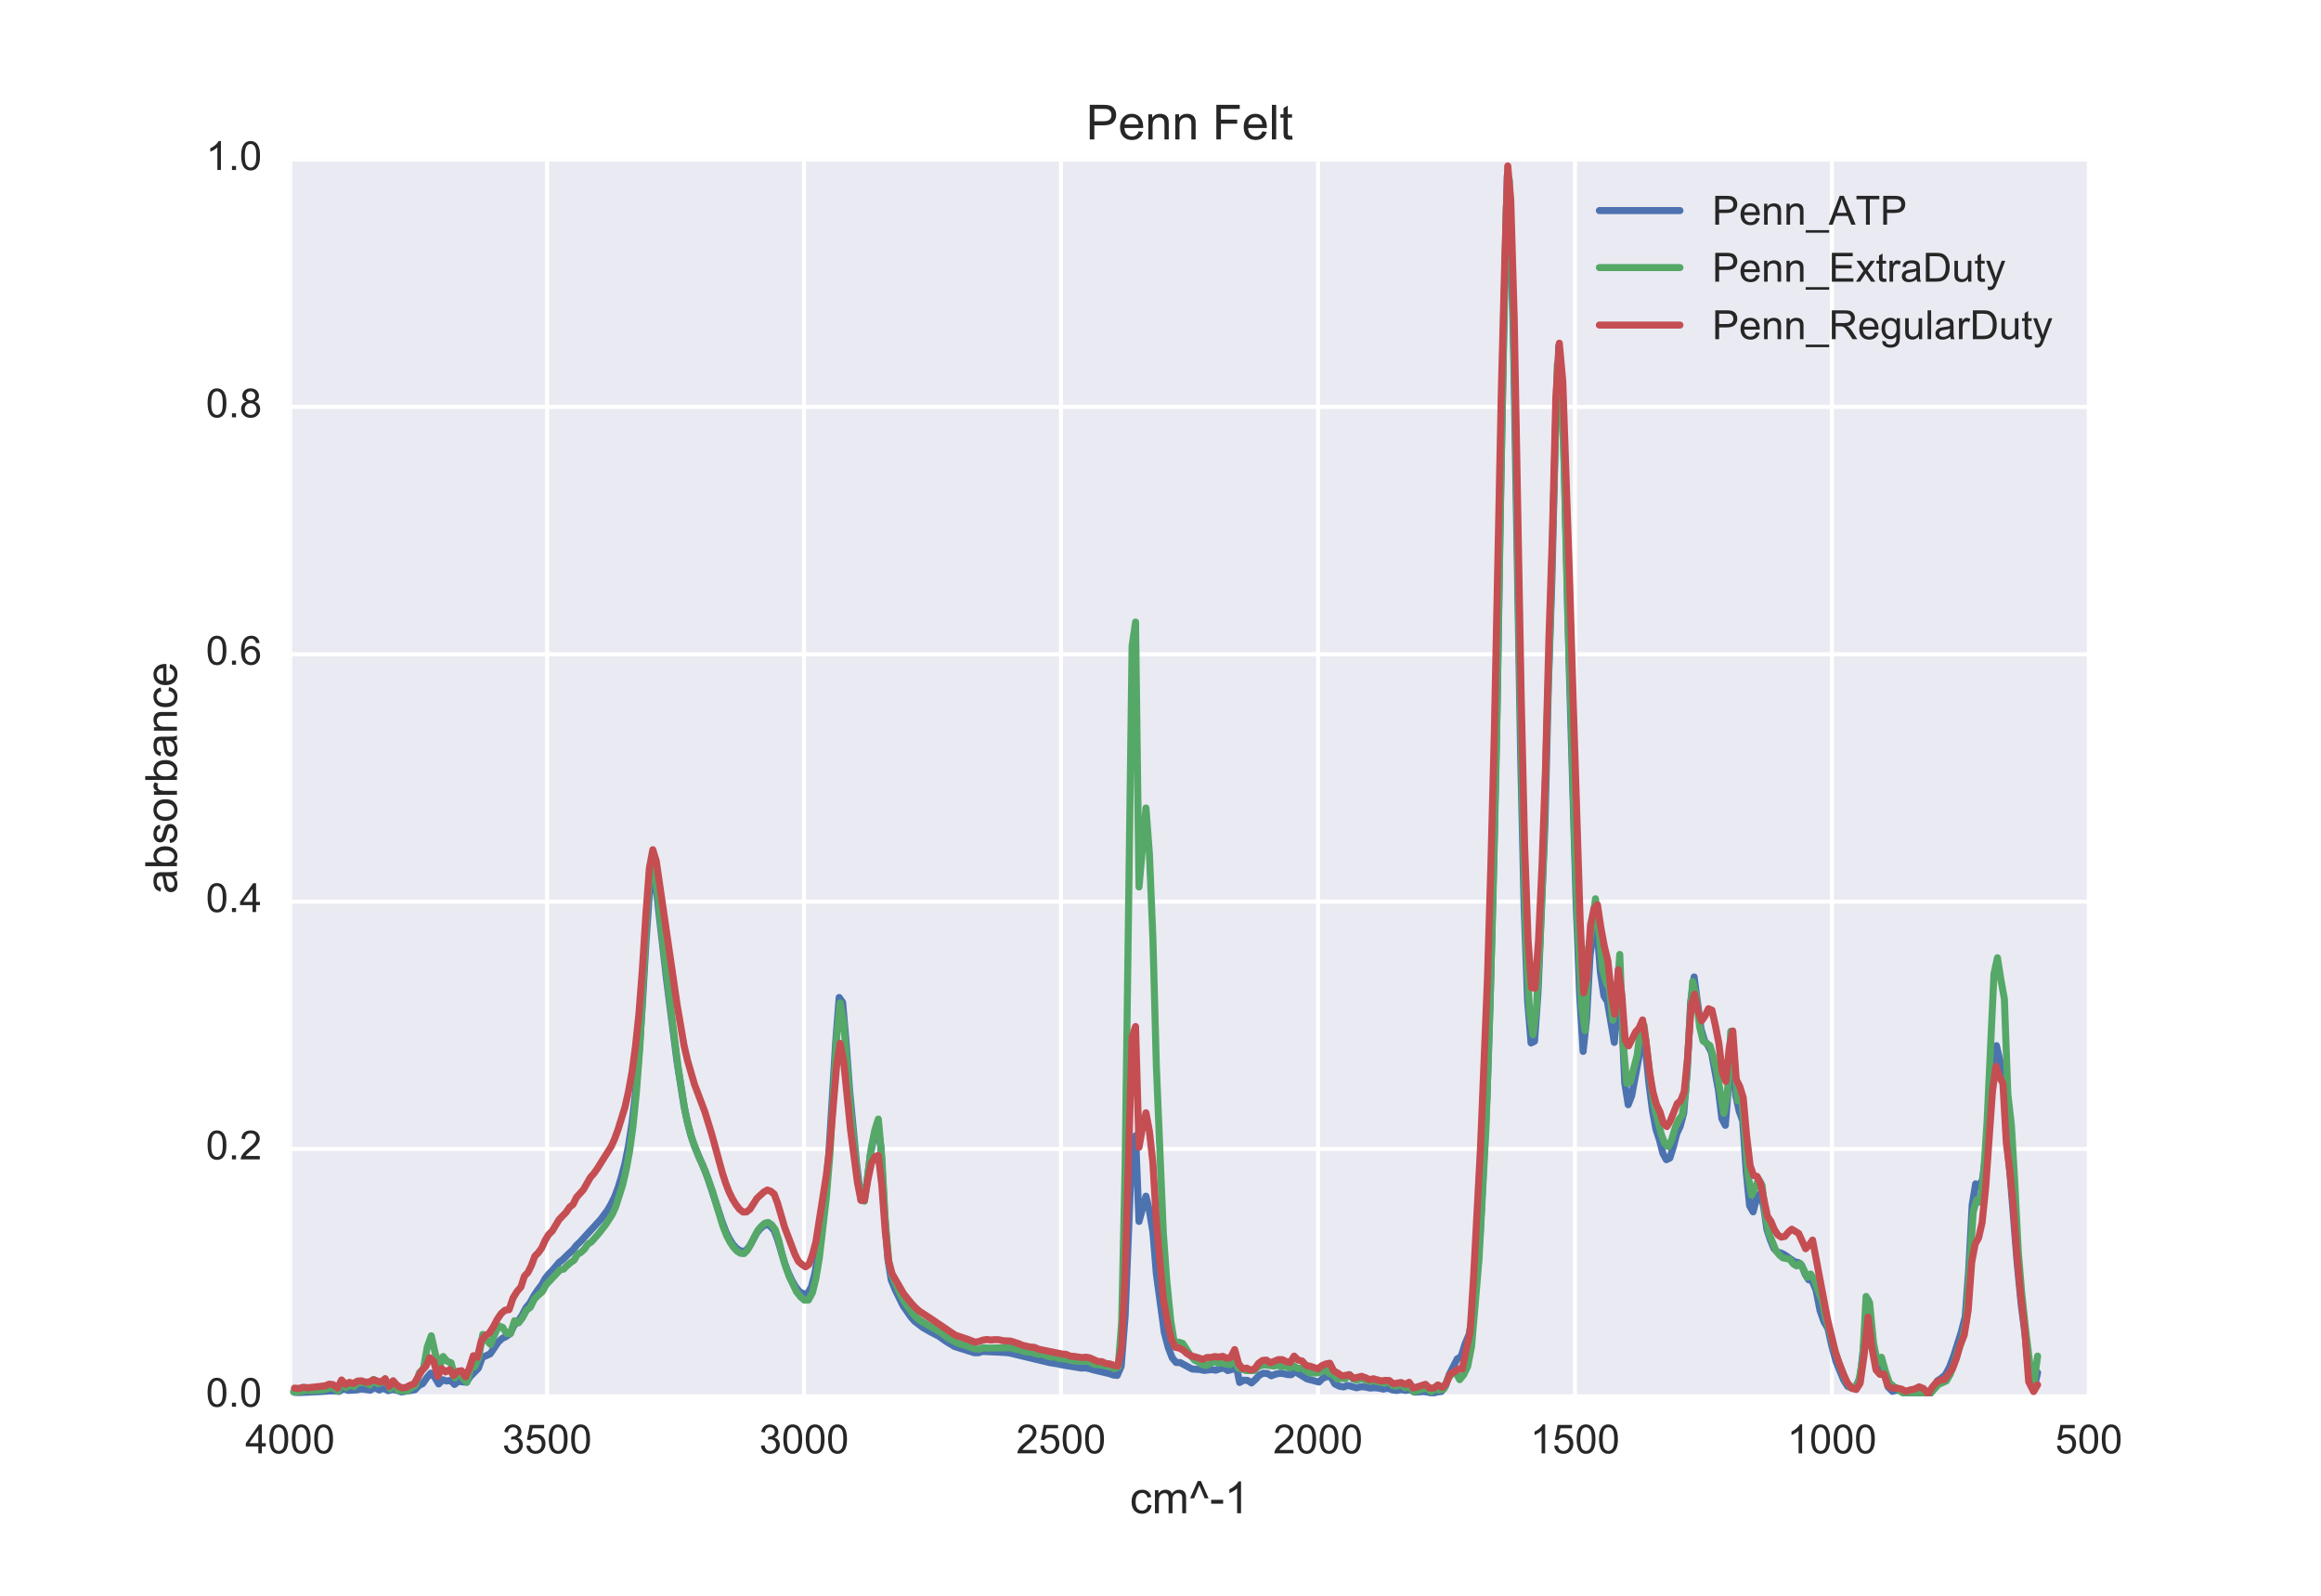 <?xml version="1.0" encoding="utf-8" standalone="no"?>
<!DOCTYPE svg PUBLIC "-//W3C//DTD SVG 1.1//EN"
  "http://www.w3.org/Graphics/SVG/1.1/DTD/svg11.dtd">
<!-- Created with matplotlib (http://matplotlib.org/) -->
<svg height="396pt" version="1.1" viewBox="0 0 576 396" width="576pt" xmlns="http://www.w3.org/2000/svg" xmlns:xlink="http://www.w3.org/1999/xlink">
 <defs>
  <style type="text/css">
*{stroke-linecap:butt;stroke-linejoin:round;stroke-miterlimit:100000;}
  </style>
 </defs>
 <g id="figure_1">
  <g id="patch_1">
   <path d="M 0 396 
L 576 396 
L 576 0 
L 0 0 
z
" style="fill:#ffffff;"/>
  </g>
  <g id="axes_1">
   <g id="patch_2">
    <path d="M 72 346.5 
L 518.4 346.5 
L 518.4 39.6 
L 72 39.6 
z
" style="fill:#eaeaf2;"/>
   </g>
   <g id="matplotlib.axis_1">
    <g id="xtick_1">
     <g id="line2d_1">
      <path clip-path="url(#p9682dc909c)" d="M 518.4 346.5 
L 518.4 39.6 
" style="fill:none;stroke:#ffffff;stroke-linecap:round;"/>
     </g>
     <g id="line2d_2"/>
     <g id="line2d_3"/>
     <g id="text_1">
      <!-- 500 -->
      <defs>
       <path d="M 4.156 35.297 
Q 4.156 48 6.766 55.734 
Q 9.375 63.484 14.516 67.672 
Q 19.672 71.875 27.484 71.875 
Q 33.25 71.875 37.594 69.547 
Q 41.938 67.234 44.766 62.859 
Q 47.609 58.5 49.219 52.219 
Q 50.828 45.953 50.828 35.297 
Q 50.828 22.703 48.234 14.969 
Q 45.656 7.234 40.5 3 
Q 35.359 -1.219 27.484 -1.219 
Q 17.141 -1.219 11.234 6.203 
Q 4.156 15.141 4.156 35.297 
M 13.188 35.297 
Q 13.188 17.672 17.312 11.828 
Q 21.438 6 27.484 6 
Q 33.547 6 37.672 11.859 
Q 41.797 17.719 41.797 35.297 
Q 41.797 52.984 37.672 58.781 
Q 33.547 64.594 27.391 64.594 
Q 21.344 64.594 17.719 59.469 
Q 13.188 52.938 13.188 35.297 
" id="ArialMT-30"/>
       <path d="M 4.156 18.75 
L 13.375 19.531 
Q 14.406 12.797 18.141 9.391 
Q 21.875 6 27.156 6 
Q 33.5 6 37.891 10.781 
Q 42.281 15.578 42.281 23.484 
Q 42.281 31 38.062 35.344 
Q 33.844 39.703 27 39.703 
Q 22.75 39.703 19.328 37.766 
Q 15.922 35.844 13.969 32.766 
L 5.719 33.844 
L 12.641 70.609 
L 48.25 70.609 
L 48.25 62.203 
L 19.672 62.203 
L 15.828 42.969 
Q 22.266 47.469 29.344 47.469 
Q 38.719 47.469 45.156 40.969 
Q 51.609 34.469 51.609 24.266 
Q 51.609 14.547 45.953 7.469 
Q 39.062 -1.219 27.156 -1.219 
Q 17.391 -1.219 11.203 4.25 
Q 5.031 9.719 4.156 18.75 
" id="ArialMT-35"/>
      </defs>
      <g style="fill:#262626;" transform="translate(510.059 360.658)scale(0.1 -0.1)">
       <use xlink:href="#ArialMT-35"/>
       <use x="55.615" xlink:href="#ArialMT-30"/>
       <use x="111.23" xlink:href="#ArialMT-30"/>
      </g>
     </g>
    </g>
    <g id="xtick_2">
     <g id="line2d_4">
      <path clip-path="url(#p9682dc909c)" d="M 454.629 346.5 
L 454.629 39.6 
" style="fill:none;stroke:#ffffff;stroke-linecap:round;"/>
     </g>
     <g id="line2d_5"/>
     <g id="line2d_6"/>
     <g id="text_2">
      <!-- 1000 -->
      <defs>
       <path d="M 37.25 0 
L 28.469 0 
L 28.469 56 
Q 25.297 52.984 20.141 49.953 
Q 14.984 46.922 10.891 45.406 
L 10.891 53.906 
Q 18.266 57.375 23.781 62.297 
Q 29.297 67.234 31.594 71.875 
L 37.25 71.875 
z
" id="ArialMT-31"/>
      </defs>
      <g style="fill:#262626;" transform="translate(443.507 360.658)scale(0.1 -0.1)">
       <use xlink:href="#ArialMT-31"/>
       <use x="55.615" xlink:href="#ArialMT-30"/>
       <use x="111.23" xlink:href="#ArialMT-30"/>
       <use x="166.846" xlink:href="#ArialMT-30"/>
      </g>
     </g>
    </g>
    <g id="xtick_3">
     <g id="line2d_7">
      <path clip-path="url(#p9682dc909c)" d="M 390.857 346.5 
L 390.857 39.6 
" style="fill:none;stroke:#ffffff;stroke-linecap:round;"/>
     </g>
     <g id="line2d_8"/>
     <g id="line2d_9"/>
     <g id="text_3">
      <!-- 1500 -->
      <g style="fill:#262626;" transform="translate(379.735 360.658)scale(0.1 -0.1)">
       <use xlink:href="#ArialMT-31"/>
       <use x="55.615" xlink:href="#ArialMT-35"/>
       <use x="111.23" xlink:href="#ArialMT-30"/>
       <use x="166.846" xlink:href="#ArialMT-30"/>
      </g>
     </g>
    </g>
    <g id="xtick_4">
     <g id="line2d_10">
      <path clip-path="url(#p9682dc909c)" d="M 327.086 346.5 
L 327.086 39.6 
" style="fill:none;stroke:#ffffff;stroke-linecap:round;"/>
     </g>
     <g id="line2d_11"/>
     <g id="line2d_12"/>
     <g id="text_4">
      <!-- 2000 -->
      <defs>
       <path d="M 50.344 8.453 
L 50.344 0 
L 3.031 0 
Q 2.938 3.172 4.047 6.109 
Q 5.859 10.938 9.828 15.625 
Q 13.812 20.312 21.344 26.469 
Q 33.016 36.031 37.109 41.625 
Q 41.219 47.219 41.219 52.203 
Q 41.219 57.422 37.469 61 
Q 33.734 64.594 27.734 64.594 
Q 21.391 64.594 17.578 60.781 
Q 13.766 56.984 13.719 50.25 
L 4.688 51.172 
Q 5.609 61.281 11.656 66.578 
Q 17.719 71.875 27.938 71.875 
Q 38.234 71.875 44.234 66.156 
Q 50.25 60.453 50.25 52 
Q 50.25 47.703 48.484 43.547 
Q 46.734 39.406 42.656 34.812 
Q 38.578 30.219 29.109 22.219 
Q 21.188 15.578 18.938 13.203 
Q 16.703 10.844 15.234 8.453 
z
" id="ArialMT-32"/>
      </defs>
      <g style="fill:#262626;" transform="translate(315.964 360.658)scale(0.1 -0.1)">
       <use xlink:href="#ArialMT-32"/>
       <use x="55.615" xlink:href="#ArialMT-30"/>
       <use x="111.23" xlink:href="#ArialMT-30"/>
       <use x="166.846" xlink:href="#ArialMT-30"/>
      </g>
     </g>
    </g>
    <g id="xtick_5">
     <g id="line2d_13">
      <path clip-path="url(#p9682dc909c)" d="M 263.314 346.5 
L 263.314 39.6 
" style="fill:none;stroke:#ffffff;stroke-linecap:round;"/>
     </g>
     <g id="line2d_14"/>
     <g id="line2d_15"/>
     <g id="text_5">
      <!-- 2500 -->
      <g style="fill:#262626;" transform="translate(252.192 360.658)scale(0.1 -0.1)">
       <use xlink:href="#ArialMT-32"/>
       <use x="55.615" xlink:href="#ArialMT-35"/>
       <use x="111.23" xlink:href="#ArialMT-30"/>
       <use x="166.846" xlink:href="#ArialMT-30"/>
      </g>
     </g>
    </g>
    <g id="xtick_6">
     <g id="line2d_16">
      <path clip-path="url(#p9682dc909c)" d="M 199.543 346.5 
L 199.543 39.6 
" style="fill:none;stroke:#ffffff;stroke-linecap:round;"/>
     </g>
     <g id="line2d_17"/>
     <g id="line2d_18"/>
     <g id="text_6">
      <!-- 3000 -->
      <defs>
       <path d="M 4.203 18.891 
L 12.984 20.062 
Q 14.5 12.594 18.141 9.297 
Q 21.781 6 27 6 
Q 33.203 6 37.469 10.297 
Q 41.75 14.594 41.75 20.953 
Q 41.75 27 37.797 30.922 
Q 33.844 34.859 27.734 34.859 
Q 25.25 34.859 21.531 33.891 
L 22.516 41.609 
Q 23.391 41.5 23.922 41.5 
Q 29.547 41.5 34.031 44.422 
Q 38.531 47.359 38.531 53.469 
Q 38.531 58.297 35.25 61.469 
Q 31.984 64.656 26.812 64.656 
Q 21.688 64.656 18.266 61.422 
Q 14.844 58.203 13.875 51.766 
L 5.078 53.328 
Q 6.688 62.156 12.391 67.016 
Q 18.109 71.875 26.609 71.875 
Q 32.469 71.875 37.391 69.359 
Q 42.328 66.844 44.938 62.5 
Q 47.562 58.156 47.562 53.266 
Q 47.562 48.641 45.062 44.828 
Q 42.578 41.016 37.703 38.766 
Q 44.047 37.312 47.562 32.688 
Q 51.078 28.078 51.078 21.141 
Q 51.078 11.766 44.234 5.25 
Q 37.406 -1.266 26.953 -1.266 
Q 17.531 -1.266 11.297 4.344 
Q 5.078 9.969 4.203 18.891 
" id="ArialMT-33"/>
      </defs>
      <g style="fill:#262626;" transform="translate(188.421 360.658)scale(0.1 -0.1)">
       <use xlink:href="#ArialMT-33"/>
       <use x="55.615" xlink:href="#ArialMT-30"/>
       <use x="111.23" xlink:href="#ArialMT-30"/>
       <use x="166.846" xlink:href="#ArialMT-30"/>
      </g>
     </g>
    </g>
    <g id="xtick_7">
     <g id="line2d_19">
      <path clip-path="url(#p9682dc909c)" d="M 135.771 346.5 
L 135.771 39.6 
" style="fill:none;stroke:#ffffff;stroke-linecap:round;"/>
     </g>
     <g id="line2d_20"/>
     <g id="line2d_21"/>
     <g id="text_7">
      <!-- 3500 -->
      <g style="fill:#262626;" transform="translate(124.65 360.658)scale(0.1 -0.1)">
       <use xlink:href="#ArialMT-33"/>
       <use x="55.615" xlink:href="#ArialMT-35"/>
       <use x="111.23" xlink:href="#ArialMT-30"/>
       <use x="166.846" xlink:href="#ArialMT-30"/>
      </g>
     </g>
    </g>
    <g id="xtick_8">
     <g id="line2d_22">
      <path clip-path="url(#p9682dc909c)" d="M 72 346.5 
L 72 39.6 
" style="fill:none;stroke:#ffffff;stroke-linecap:round;"/>
     </g>
     <g id="line2d_23"/>
     <g id="line2d_24"/>
     <g id="text_8">
      <!-- 4000 -->
      <defs>
       <path d="M 32.328 0 
L 32.328 17.141 
L 1.266 17.141 
L 1.266 25.203 
L 33.938 71.578 
L 41.109 71.578 
L 41.109 25.203 
L 50.781 25.203 
L 50.781 17.141 
L 41.109 17.141 
L 41.109 0 
z
M 32.328 25.203 
L 32.328 57.469 
L 9.906 25.203 
z
" id="ArialMT-34"/>
      </defs>
      <g style="fill:#262626;" transform="translate(60.878 360.658)scale(0.1 -0.1)">
       <use xlink:href="#ArialMT-34"/>
       <use x="55.615" xlink:href="#ArialMT-30"/>
       <use x="111.23" xlink:href="#ArialMT-30"/>
       <use x="166.846" xlink:href="#ArialMT-30"/>
      </g>
     </g>
    </g>
    <g id="text_9">
     <!-- cm^-1 -->
     <defs>
      <path d="M 40.438 19 
L 49.078 17.875 
Q 47.656 8.938 41.812 3.875 
Q 35.984 -1.172 27.484 -1.172 
Q 16.844 -1.172 10.375 5.781 
Q 3.906 12.75 3.906 25.734 
Q 3.906 34.125 6.688 40.422 
Q 9.469 46.734 15.156 49.875 
Q 20.844 53.031 27.547 53.031 
Q 35.984 53.031 41.359 48.75 
Q 46.734 44.484 48.25 36.625 
L 39.703 35.297 
Q 38.484 40.531 35.375 43.156 
Q 32.281 45.797 27.875 45.797 
Q 21.234 45.797 17.078 41.031 
Q 12.938 36.281 12.938 25.984 
Q 12.938 15.531 16.938 10.797 
Q 20.953 6.062 27.391 6.062 
Q 32.562 6.062 36.031 9.234 
Q 39.5 12.406 40.438 19 
" id="ArialMT-63"/>
      <path d="M 11.672 33.688 
L 2.641 33.688 
L 19.875 72.797 
L 26.953 72.797 
L 44.281 33.688 
L 35.453 33.688 
L 23.391 62.844 
z
" id="ArialMT-5e"/>
      <path d="M 3.172 21.484 
L 3.172 30.328 
L 30.172 30.328 
L 30.172 21.484 
z
" id="ArialMT-2d"/>
      <path d="M 6.594 0 
L 6.594 51.859 
L 14.453 51.859 
L 14.453 44.578 
Q 16.891 48.391 20.938 50.703 
Q 25 53.031 30.172 53.031 
Q 35.938 53.031 39.625 50.641 
Q 43.312 48.25 44.828 43.953 
Q 50.984 53.031 60.844 53.031 
Q 68.562 53.031 72.703 48.75 
Q 76.859 44.484 76.859 35.594 
L 76.859 0 
L 68.109 0 
L 68.109 32.672 
Q 68.109 37.938 67.25 40.25 
Q 66.406 42.578 64.156 43.984 
Q 61.922 45.406 58.891 45.406 
Q 53.422 45.406 49.797 41.766 
Q 46.188 38.141 46.188 30.125 
L 46.188 0 
L 37.406 0 
L 37.406 33.688 
Q 37.406 39.547 35.25 42.469 
Q 33.109 45.406 28.219 45.406 
Q 24.516 45.406 21.359 43.453 
Q 18.219 41.5 16.797 37.734 
Q 15.375 33.984 15.375 26.906 
L 15.375 0 
z
" id="ArialMT-6d"/>
     </defs>
     <g style="fill:#262626;" transform="translate(280.398 375.519)scale(0.11 -0.11)">
      <use xlink:href="#ArialMT-63"/>
      <use x="50.0" xlink:href="#ArialMT-6d"/>
      <use x="133.301" xlink:href="#ArialMT-5e"/>
      <use x="180.225" xlink:href="#ArialMT-2d"/>
      <use x="213.525" xlink:href="#ArialMT-31"/>
     </g>
    </g>
   </g>
   <g id="matplotlib.axis_2">
    <g id="ytick_1">
     <g id="line2d_25">
      <path clip-path="url(#p9682dc909c)" d="M 72 346.5 
L 518.4 346.5 
" style="fill:none;stroke:#ffffff;stroke-linecap:round;"/>
     </g>
     <g id="line2d_26"/>
     <g id="line2d_27"/>
     <g id="text_10">
      <!-- 0.0 -->
      <defs>
       <path d="M 9.078 0 
L 9.078 10.016 
L 19.094 10.016 
L 19.094 0 
z
" id="ArialMT-2e"/>
      </defs>
      <g style="fill:#262626;" transform="translate(51.1 349.085)scale(0.1 -0.1)">
       <use xlink:href="#ArialMT-30"/>
       <use x="55.615" xlink:href="#ArialMT-2e"/>
       <use x="83.398" xlink:href="#ArialMT-30"/>
      </g>
     </g>
    </g>
    <g id="ytick_2">
     <g id="line2d_28">
      <path clip-path="url(#p9682dc909c)" d="M 72 285.12 
L 518.4 285.12 
" style="fill:none;stroke:#ffffff;stroke-linecap:round;"/>
     </g>
     <g id="line2d_29"/>
     <g id="line2d_30"/>
     <g id="text_11">
      <!-- 0.2 -->
      <g style="fill:#262626;" transform="translate(51.1 287.705)scale(0.1 -0.1)">
       <use xlink:href="#ArialMT-30"/>
       <use x="55.615" xlink:href="#ArialMT-2e"/>
       <use x="83.398" xlink:href="#ArialMT-32"/>
      </g>
     </g>
    </g>
    <g id="ytick_3">
     <g id="line2d_31">
      <path clip-path="url(#p9682dc909c)" d="M 72 223.74 
L 518.4 223.74 
" style="fill:none;stroke:#ffffff;stroke-linecap:round;"/>
     </g>
     <g id="line2d_32"/>
     <g id="line2d_33"/>
     <g id="text_12">
      <!-- 0.4 -->
      <g style="fill:#262626;" transform="translate(51.1 226.325)scale(0.1 -0.1)">
       <use xlink:href="#ArialMT-30"/>
       <use x="55.615" xlink:href="#ArialMT-2e"/>
       <use x="83.398" xlink:href="#ArialMT-34"/>
      </g>
     </g>
    </g>
    <g id="ytick_4">
     <g id="line2d_34">
      <path clip-path="url(#p9682dc909c)" d="M 72 162.36 
L 518.4 162.36 
" style="fill:none;stroke:#ffffff;stroke-linecap:round;"/>
     </g>
     <g id="line2d_35"/>
     <g id="line2d_36"/>
     <g id="text_13">
      <!-- 0.6 -->
      <defs>
       <path d="M 49.75 54.047 
L 41.016 53.375 
Q 39.844 58.547 37.703 60.891 
Q 34.125 64.656 28.906 64.656 
Q 24.703 64.656 21.531 62.312 
Q 17.391 59.281 14.984 53.469 
Q 12.594 47.656 12.5 36.922 
Q 15.672 41.75 20.266 44.094 
Q 24.859 46.438 29.891 46.438 
Q 38.672 46.438 44.844 39.969 
Q 51.031 33.5 51.031 23.25 
Q 51.031 16.5 48.125 10.719 
Q 45.219 4.938 40.141 1.859 
Q 35.062 -1.219 28.609 -1.219 
Q 17.625 -1.219 10.688 6.859 
Q 3.766 14.938 3.766 33.5 
Q 3.766 54.25 11.422 63.672 
Q 18.109 71.875 29.438 71.875 
Q 37.891 71.875 43.281 67.141 
Q 48.688 62.406 49.75 54.047 
M 13.875 23.188 
Q 13.875 18.656 15.797 14.5 
Q 17.719 10.359 21.188 8.172 
Q 24.656 6 28.469 6 
Q 34.031 6 38.031 10.484 
Q 42.047 14.984 42.047 22.703 
Q 42.047 30.125 38.078 34.391 
Q 34.125 38.672 28.125 38.672 
Q 22.172 38.672 18.016 34.391 
Q 13.875 30.125 13.875 23.188 
" id="ArialMT-36"/>
      </defs>
      <g style="fill:#262626;" transform="translate(51.1 164.945)scale(0.1 -0.1)">
       <use xlink:href="#ArialMT-30"/>
       <use x="55.615" xlink:href="#ArialMT-2e"/>
       <use x="83.398" xlink:href="#ArialMT-36"/>
      </g>
     </g>
    </g>
    <g id="ytick_5">
     <g id="line2d_37">
      <path clip-path="url(#p9682dc909c)" d="M 72 100.98 
L 518.4 100.98 
" style="fill:none;stroke:#ffffff;stroke-linecap:round;"/>
     </g>
     <g id="line2d_38"/>
     <g id="line2d_39"/>
     <g id="text_14">
      <!-- 0.8 -->
      <defs>
       <path d="M 17.672 38.812 
Q 12.203 40.828 9.562 44.531 
Q 6.938 48.25 6.938 53.422 
Q 6.938 61.234 12.547 66.547 
Q 18.172 71.875 27.484 71.875 
Q 36.859 71.875 42.578 66.422 
Q 48.297 60.984 48.297 53.172 
Q 48.297 48.188 45.672 44.5 
Q 43.062 40.828 37.75 38.812 
Q 44.344 36.672 47.781 31.875 
Q 51.219 27.094 51.219 20.453 
Q 51.219 11.281 44.719 5.031 
Q 38.234 -1.219 27.641 -1.219 
Q 17.047 -1.219 10.547 5.047 
Q 4.047 11.328 4.047 20.703 
Q 4.047 27.688 7.594 32.391 
Q 11.141 37.109 17.672 38.812 
M 15.922 53.719 
Q 15.922 48.641 19.188 45.406 
Q 22.469 42.188 27.688 42.188 
Q 32.766 42.188 36.016 45.375 
Q 39.266 48.578 39.266 53.219 
Q 39.266 58.062 35.906 61.359 
Q 32.562 64.656 27.594 64.656 
Q 22.562 64.656 19.234 61.422 
Q 15.922 58.203 15.922 53.719 
M 13.094 20.656 
Q 13.094 16.891 14.875 13.375 
Q 16.656 9.859 20.172 7.922 
Q 23.688 6 27.734 6 
Q 34.031 6 38.125 10.047 
Q 42.234 14.109 42.234 20.359 
Q 42.234 26.703 38.016 30.859 
Q 33.797 35.016 27.438 35.016 
Q 21.234 35.016 17.156 30.906 
Q 13.094 26.812 13.094 20.656 
" id="ArialMT-38"/>
      </defs>
      <g style="fill:#262626;" transform="translate(51.1 103.565)scale(0.1 -0.1)">
       <use xlink:href="#ArialMT-30"/>
       <use x="55.615" xlink:href="#ArialMT-2e"/>
       <use x="83.398" xlink:href="#ArialMT-38"/>
      </g>
     </g>
    </g>
    <g id="ytick_6">
     <g id="line2d_40">
      <path clip-path="url(#p9682dc909c)" d="M 72 39.6 
L 518.4 39.6 
" style="fill:none;stroke:#ffffff;stroke-linecap:round;"/>
     </g>
     <g id="line2d_41"/>
     <g id="line2d_42"/>
     <g id="text_15">
      <!-- 1.0 -->
      <g style="fill:#262626;" transform="translate(51.1 42.185)scale(0.1 -0.1)">
       <use xlink:href="#ArialMT-31"/>
       <use x="55.615" xlink:href="#ArialMT-2e"/>
       <use x="83.398" xlink:href="#ArialMT-30"/>
      </g>
     </g>
    </g>
    <g id="text_16">
     <!-- absorbance -->
     <defs>
      <path d="M 14.703 0 
L 6.547 0 
L 6.547 71.578 
L 15.328 71.578 
L 15.328 46.047 
Q 20.906 53.031 29.547 53.031 
Q 34.328 53.031 38.594 51.094 
Q 42.875 49.172 45.625 45.672 
Q 48.391 42.188 49.953 37.25 
Q 51.516 32.328 51.516 26.703 
Q 51.516 13.375 44.922 6.094 
Q 38.328 -1.172 29.109 -1.172 
Q 19.922 -1.172 14.703 6.5 
z
M 14.594 26.312 
Q 14.594 17 17.141 12.844 
Q 21.297 6.062 28.375 6.062 
Q 34.125 6.062 38.328 11.062 
Q 42.531 16.062 42.531 25.984 
Q 42.531 36.141 38.5 40.969 
Q 34.469 45.797 28.766 45.797 
Q 23 45.797 18.797 40.797 
Q 14.594 35.797 14.594 26.312 
" id="ArialMT-62"/>
      <path d="M 40.438 6.391 
Q 35.547 2.25 31.031 0.531 
Q 26.516 -1.172 21.344 -1.172 
Q 12.797 -1.172 8.203 3 
Q 3.609 7.172 3.609 13.672 
Q 3.609 17.484 5.344 20.625 
Q 7.078 23.781 9.891 25.688 
Q 12.703 27.594 16.219 28.562 
Q 18.797 29.25 24.031 29.891 
Q 34.672 31.156 39.703 32.906 
Q 39.75 34.719 39.75 35.203 
Q 39.75 40.578 37.25 42.781 
Q 33.891 45.75 27.25 45.75 
Q 21.047 45.75 18.094 43.578 
Q 15.141 41.406 13.719 35.891 
L 5.125 37.062 
Q 6.297 42.578 8.984 45.969 
Q 11.672 49.359 16.75 51.188 
Q 21.828 53.031 28.516 53.031 
Q 35.156 53.031 39.297 51.469 
Q 43.453 49.906 45.406 47.531 
Q 47.359 45.172 48.141 41.547 
Q 48.578 39.312 48.578 33.453 
L 48.578 21.734 
Q 48.578 9.469 49.141 6.219 
Q 49.703 2.984 51.375 0 
L 42.188 0 
Q 40.828 2.734 40.438 6.391 
M 39.703 26.031 
Q 34.906 24.078 25.344 22.703 
Q 19.922 21.922 17.672 20.938 
Q 15.438 19.969 14.203 18.094 
Q 12.984 16.219 12.984 13.922 
Q 12.984 10.406 15.641 8.062 
Q 18.312 5.719 23.438 5.719 
Q 28.516 5.719 32.469 7.938 
Q 36.422 10.156 38.281 14.016 
Q 39.703 17 39.703 22.797 
z
" id="ArialMT-61"/>
      <path d="M 42.094 16.703 
L 51.172 15.578 
Q 49.031 7.625 43.219 3.219 
Q 37.406 -1.172 28.375 -1.172 
Q 17 -1.172 10.328 5.828 
Q 3.656 12.844 3.656 25.484 
Q 3.656 38.578 10.391 45.797 
Q 17.141 53.031 27.875 53.031 
Q 38.281 53.031 44.875 45.953 
Q 51.469 38.875 51.469 26.031 
Q 51.469 25.25 51.422 23.688 
L 12.75 23.688 
Q 13.234 15.141 17.578 10.594 
Q 21.922 6.062 28.422 6.062 
Q 33.25 6.062 36.672 8.594 
Q 40.094 11.141 42.094 16.703 
M 13.234 30.906 
L 42.188 30.906 
Q 41.609 37.453 38.875 40.719 
Q 34.672 45.797 27.984 45.797 
Q 21.922 45.797 17.797 41.75 
Q 13.672 37.703 13.234 30.906 
" id="ArialMT-65"/>
      <path d="M 6.5 0 
L 6.5 51.859 
L 14.406 51.859 
L 14.406 44 
Q 17.438 49.516 20 51.266 
Q 22.562 53.031 25.641 53.031 
Q 30.078 53.031 34.672 50.203 
L 31.641 42.047 
Q 28.422 43.953 25.203 43.953 
Q 22.312 43.953 20.016 42.219 
Q 17.719 40.484 16.75 37.406 
Q 15.281 32.719 15.281 27.156 
L 15.281 0 
z
" id="ArialMT-72"/>
      <path d="M 3.078 15.484 
L 11.766 16.844 
Q 12.5 11.625 15.844 8.844 
Q 19.188 6.062 25.203 6.062 
Q 31.25 6.062 34.172 8.516 
Q 37.109 10.984 37.109 14.312 
Q 37.109 17.281 34.516 19 
Q 32.719 20.172 25.531 21.969 
Q 15.875 24.422 12.141 26.203 
Q 8.406 27.984 6.469 31.125 
Q 4.547 34.281 4.547 38.094 
Q 4.547 41.547 6.125 44.5 
Q 7.719 47.469 10.453 49.422 
Q 12.5 50.922 16.031 51.969 
Q 19.578 53.031 23.641 53.031 
Q 29.734 53.031 34.344 51.266 
Q 38.969 49.516 41.156 46.5 
Q 43.359 43.5 44.188 38.484 
L 35.594 37.312 
Q 35.016 41.312 32.203 43.547 
Q 29.391 45.797 24.266 45.797 
Q 18.219 45.797 15.625 43.797 
Q 13.031 41.797 13.031 39.109 
Q 13.031 37.406 14.109 36.031 
Q 15.188 34.625 17.484 33.688 
Q 18.797 33.203 25.25 31.453 
Q 34.578 28.953 38.25 27.359 
Q 41.938 25.781 44.031 22.75 
Q 46.141 19.734 46.141 15.234 
Q 46.141 10.844 43.578 6.953 
Q 41.016 3.078 36.172 0.953 
Q 31.344 -1.172 25.25 -1.172 
Q 15.141 -1.172 9.844 3.031 
Q 4.547 7.234 3.078 15.484 
" id="ArialMT-73"/>
      <path d="M 3.328 25.922 
Q 3.328 40.328 11.328 47.266 
Q 18.016 53.031 27.641 53.031 
Q 38.328 53.031 45.109 46.016 
Q 51.906 39.016 51.906 26.656 
Q 51.906 16.656 48.906 10.906 
Q 45.906 5.172 40.156 2 
Q 34.422 -1.172 27.641 -1.172 
Q 16.75 -1.172 10.031 5.812 
Q 3.328 12.797 3.328 25.922 
M 12.359 25.922 
Q 12.359 15.969 16.703 11.016 
Q 21.047 6.062 27.641 6.062 
Q 34.188 6.062 38.531 11.031 
Q 42.875 16.016 42.875 26.219 
Q 42.875 35.844 38.5 40.797 
Q 34.125 45.75 27.641 45.75 
Q 21.047 45.75 16.703 40.812 
Q 12.359 35.891 12.359 25.922 
" id="ArialMT-6f"/>
      <path d="M 6.594 0 
L 6.594 51.859 
L 14.5 51.859 
L 14.5 44.484 
Q 20.219 53.031 31 53.031 
Q 35.688 53.031 39.625 51.344 
Q 43.562 49.656 45.516 46.922 
Q 47.469 44.188 48.25 40.438 
Q 48.734 37.984 48.734 31.891 
L 48.734 0 
L 39.938 0 
L 39.938 31.547 
Q 39.938 36.922 38.906 39.578 
Q 37.891 42.234 35.281 43.812 
Q 32.672 45.406 29.156 45.406 
Q 23.531 45.406 19.453 41.844 
Q 15.375 38.281 15.375 28.328 
L 15.375 0 
z
" id="ArialMT-6e"/>
     </defs>
     <g style="fill:#262626;" transform="translate(43.914 221.791)rotate(-90.0)scale(0.11 -0.11)">
      <use xlink:href="#ArialMT-61"/>
      <use x="55.615" xlink:href="#ArialMT-62"/>
      <use x="111.23" xlink:href="#ArialMT-73"/>
      <use x="161.23" xlink:href="#ArialMT-6f"/>
      <use x="216.846" xlink:href="#ArialMT-72"/>
      <use x="250.146" xlink:href="#ArialMT-62"/>
      <use x="305.762" xlink:href="#ArialMT-61"/>
      <use x="361.377" xlink:href="#ArialMT-6e"/>
      <use x="416.992" xlink:href="#ArialMT-63"/>
      <use x="466.992" xlink:href="#ArialMT-65"/>
     </g>
    </g>
   </g>
   <g id="line2d_43">
    <path clip-path="url(#p9682dc909c)" d="M 505.666 340.611 
L 504.681 345.008 
L 503.574 341.693 
L 502.591 331.51 
L 501.606 323.75 
L 500.623 313.694 
L 498.901 292.222 
L 498.04 283.052 
L 497.179 267.86 
L 496.319 263.261 
L 495.458 259.489 
L 494.597 263.568 
L 492.874 285.626 
L 492.013 292.669 
L 491.152 294.488 
L 490.291 293.775 
L 489.43 298.998 
L 488.569 315.182 
L 487.708 326.729 
L 486.725 330.566 
L 484.757 336.75 
L 483.772 339.355 
L 482.789 341.134 
L 481.804 341.998 
L 480.821 342.638 
L 479.836 344.655 
L 478.729 346.151 
L 477.5 346.241 
L 476.269 345.631 
L 475.162 345.568 
L 472.949 345.932 
L 471.842 345.241 
L 470.735 344.967 
L 469.628 345.268 
L 468.521 344.129 
L 467.536 339.775 
L 466.553 339.599 
L 465.568 338.761 
L 464.585 332.147 
L 463.6 322.585 
L 462.617 332.973 
L 461.632 341.772 
L 460.649 343.942 
L 459.664 344.496 
L 458.557 344.053 
L 457.574 342.521 
L 455.606 337.763 
L 454.621 334.086 
L 453.638 329.663 
L 452.653 328.009 
L 451.67 325.175 
L 450.685 320.168 
L 449.702 317.795 
L 448.841 317.587 
L 447.98 316.211 
L 447.119 313.998 
L 446.258 313.285 
L 445.397 313.15 
L 442.813 311.338 
L 441.952 310.92 
L 441.091 310.719 
L 440.23 309.827 
L 439.369 307.746 
L 438.508 305.176 
L 437.648 299.232 
L 436.787 296.253 
L 435.926 297.314 
L 435.065 300.723 
L 434.204 299.222 
L 433.343 290.649 
L 432.482 278.144 
L 431.621 275.773 
L 430.759 271.853 
L 429.898 257.985 
L 428.176 279.259 
L 427.315 277.602 
L 426.454 270.49 
L 424.733 261.194 
L 423.872 259.437 
L 423.011 258.25 
L 422.15 255.358 
L 420.428 242.434 
L 419.567 248.571 
L 418.706 265.969 
L 417.845 276.243 
L 416.983 279.468 
L 416.122 281.324 
L 415.261 284.633 
L 414.4 287.377 
L 413.539 287.791 
L 412.678 286.213 
L 411.818 282.859 
L 410.957 280.249 
L 410.096 275.633 
L 409.235 269.004 
L 408.374 260.579 
L 407.513 256.665 
L 406.652 262.755 
L 404.93 271.927 
L 404.069 274.144 
L 403.207 268.727 
L 402.346 249.567 
L 401.485 246.348 
L 400.624 258.68 
L 398.903 248.518 
L 398.042 247.148 
L 397.181 241.324 
L 396.32 230.362 
L 395.459 231.154 
L 394.598 237.13 
L 393.737 252.906 
L 392.876 260.913 
L 392.015 246.882 
L 391.154 224.17 
L 389.431 165.339 
L 387.709 95.32 
L 386.848 85.788 
L 385.988 108.363 
L 385.127 143.877 
L 384.266 169.722 
L 383.405 204.774 
L 381.683 246.334 
L 380.822 258.392 
L 379.961 258.817 
L 379.1 248.282 
L 378.239 224.87 
L 377.378 187.53 
L 375.655 87.596 
L 374.794 53.083 
L 374.057 43.69 
L 373.319 75.716 
L 372.458 120.108 
L 371.597 172.077 
L 370.736 212.244 
L 369.875 245.411 
L 369.014 272.471 
L 367.292 306.8 
L 365.57 325.586 
L 364.586 331.165 
L 363.603 333.442 
L 362.618 336.597 
L 361.635 337.223 
L 359.667 341.067 
L 358.682 344.082 
L 357.699 345.308 
L 356.591 345.434 
L 355.484 345.761 
L 354.377 345.458 
L 353.27 345.321 
L 351.056 345.458 
L 349.949 344.856 
L 348.842 345.039 
L 347.735 344.843 
L 346.628 345.052 
L 345.521 344.911 
L 344.414 344.476 
L 343.307 344.705 
L 342.201 344.474 
L 341.094 344.364 
L 339.987 344.454 
L 338.88 344.199 
L 337.773 344.117 
L 336.665 344.387 
L 334.451 343.786 
L 333.467 344.175 
L 332.361 343.984 
L 331.254 343.417 
L 330.269 341.66 
L 329.286 341.628 
L 328.301 342.003 
L 327.318 342.957 
L 324.365 342.184 
L 322.397 340.985 
L 321.414 340.374 
L 320.429 341.154 
L 319.446 341.1 
L 318.461 340.851 
L 317.478 340.798 
L 316.493 341.021 
L 315.51 341.412 
L 314.525 340.829 
L 313.542 340.772 
L 312.557 341.224 
L 311.574 342.297 
L 310.589 343.187 
L 309.606 342.552 
L 308.621 342.503 
L 307.638 343.07 
L 306.653 338.338 
L 305.67 339.858 
L 304.685 340.117 
L 303.702 339.467 
L 302.717 339.673 
L 301.734 340.021 
L 300.749 339.873 
L 298.781 340.079 
L 297.798 339.857 
L 295.83 339.726 
L 292.877 338.132 
L 291.894 338.118 
L 290.909 336.957 
L 289.926 334.407 
L 288.941 330.64 
L 286.973 316.155 
L 286.113 305.7 
L 285.252 300.519 
L 284.391 296.839 
L 282.669 303.106 
L 281.808 281.843 
L 280.947 283.863 
L 279.225 326.554 
L 278.241 339.069 
L 277.257 341.319 
L 276.273 341.209 
L 275.289 340.868 
L 271.353 339.944 
L 270.369 339.633 
L 269.385 339.449 
L 268.401 339.487 
L 263.481 338.69 
L 262.497 338.453 
L 260.529 338.139 
L 256.593 337.204 
L 250.689 335.777 
L 249.705 335.657 
L 247.737 335.539 
L 243.802 335.37 
L 242.817 335.696 
L 241.834 335.699 
L 236.913 334.15 
L 234.945 332.973 
L 232.977 331.591 
L 231.009 330.563 
L 229.041 329.437 
L 227.073 327.948 
L 226.09 326.851 
L 224.122 324.035 
L 222.154 320.018 
L 221.169 317.601 
L 220.308 312.217 
L 219.447 299.909 
L 218.586 284.535 
L 217.725 278.874 
L 216.864 282.124 
L 216.004 286.473 
L 215.143 293.52 
L 214.282 297.903 
L 213.42 295.644 
L 212.559 288.623 
L 210.837 270.5 
L 209.976 258.639 
L 209.115 248.756 
L 208.254 247.533 
L 207.393 258.595 
L 205.671 286.699 
L 204.81 296.397 
L 203.089 311.035 
L 202.228 316.021 
L 201.367 319.351 
L 200.382 321.057 
L 199.399 321.057 
L 198.414 320.551 
L 197.431 319.299 
L 196.446 317.59 
L 195.585 315.717 
L 194.724 313.458 
L 193.002 307.683 
L 192.142 305.376 
L 191.281 304.404 
L 190.42 303.854 
L 189.559 304.156 
L 188.698 304.902 
L 187.836 305.9 
L 186.114 309.111 
L 185.253 310.2 
L 184.392 310.556 
L 183.531 310.303 
L 182.67 309.688 
L 181.809 308.686 
L 180.948 307.275 
L 180.087 305.534 
L 179.227 303.206 
L 175.783 292.734 
L 174.922 290.439 
L 172.338 284.413 
L 171.477 281.8 
L 170.616 278.595 
L 169.755 274.482 
L 168.033 263.574 
L 165.451 243.351 
L 162.868 220.797 
L 162.007 217.406 
L 161.146 221.827 
L 160.284 234.237 
L 159.423 249.104 
L 158.562 261.879 
L 157.701 271.382 
L 156.84 278.71 
L 155.979 284.264 
L 155.118 288.622 
L 154.257 291.916 
L 153.397 294.706 
L 152.536 296.985 
L 151.675 298.767 
L 150.814 300.262 
L 149.092 302.583 
L 143.925 308.228 
L 143.064 309.025 
L 142.203 310.139 
L 140.482 311.756 
L 139.621 312.61 
L 138.76 313.264 
L 137.038 315.323 
L 136.177 316.162 
L 135.316 317.246 
L 134.455 318.825 
L 133.471 320.098 
L 132.487 321.577 
L 131.503 323.374 
L 130.519 324.56 
L 129.535 326.441 
L 128.551 327.882 
L 127.567 328.944 
L 126.583 330.928 
L 125.599 331.68 
L 124.615 332.139 
L 123.631 333.051 
L 121.663 335.958 
L 119.695 336.854 
L 118.711 339.541 
L 116.743 341.536 
L 115.759 342.985 
L 114.775 342.926 
L 113.791 342.752 
L 112.807 343.556 
L 111.823 342.546 
L 110.839 342.708 
L 109.855 342.378 
L 108.871 343.435 
L 107.887 341.765 
L 106.903 340.76 
L 105.919 341.877 
L 104.935 343.327 
L 103.951 343.832 
L 102.967 344.88 
L 99.646 345.417 
L 98.539 345.043 
L 97.432 344.809 
L 96.325 345.106 
L 95.218 344.488 
L 94.111 344.938 
L 93.004 344.322 
L 91.897 344.983 
L 89.683 344.669 
L 88.575 344.908 
L 86.363 345.023 
L 85.256 344.639 
L 84.148 345.292 
L 83.041 345.169 
L 81.934 345.168 
L 79.72 345.324 
L 74.185 345.58 
L 73.078 345.515 
L 73.078 345.515 
" style="fill:none;stroke:#4c72b0;stroke-linecap:round;stroke-width:1.75;"/>
   </g>
   <g id="line2d_44">
    <path clip-path="url(#p9682dc909c)" d="M 505.666 336.518 
L 504.681 343.79 
L 503.698 338.169 
L 502.714 330.163 
L 501.73 320.95 
L 500.869 310.561 
L 500.008 293.532 
L 499.147 279.029 
L 498.286 271.55 
L 497.426 247.885 
L 496.565 243.154 
L 495.702 237.67 
L 494.842 241.672 
L 493.12 278.528 
L 492.259 291.652 
L 491.398 298.341 
L 490.537 297.73 
L 489.676 300.837 
L 487.954 327.921 
L 486.97 332.387 
L 485.986 335.113 
L 485.002 338.375 
L 484.018 340.976 
L 483.034 342.682 
L 481.066 343.556 
L 478.975 345.889 
L 477.868 346.323 
L 476.639 345.787 
L 475.532 345.513 
L 474.424 345.66 
L 473.317 345.985 
L 472.21 345.658 
L 471.103 344.764 
L 469.996 344.078 
L 468.889 343.183 
L 467.906 340.321 
L 466.921 336.814 
L 465.938 338.225 
L 464.953 333.288 
L 463.97 323.243 
L 463.109 321.715 
L 462.247 337.35 
L 461.263 342.963 
L 460.279 344.298 
L 459.173 344.235 
L 458.066 342.595 
L 456.098 337.429 
L 455.113 334.396 
L 454.13 330.396 
L 453.145 327.317 
L 452.162 322.604 
L 451.177 320.203 
L 450.194 317.423 
L 449.333 316.145 
L 448.471 316.95 
L 447.61 315.021 
L 446.749 313.543 
L 445.888 314.154 
L 445.027 313.619 
L 444.166 312.484 
L 442.444 312.14 
L 441.583 311.417 
L 440.723 310.324 
L 439.001 306.07 
L 438.14 301.662 
L 437.279 294.113 
L 436.418 292.602 
L 435.557 294.855 
L 434.695 296.59 
L 433.834 291.794 
L 432.973 280.739 
L 432.112 271.23 
L 431.251 273.122 
L 430.39 263.789 
L 429.529 255.913 
L 428.668 271.672 
L 427.808 276.285 
L 426.086 265.926 
L 425.225 262.32 
L 424.364 259.47 
L 422.642 258.331 
L 421.781 254.74 
L 420.919 247.163 
L 420.058 243.568 
L 419.197 256.105 
L 418.336 270.824 
L 417.475 276.718 
L 416.614 277.846 
L 415.754 279.771 
L 414.893 282.716 
L 414.032 284.553 
L 413.171 283.821 
L 412.31 281.564 
L 410.588 274.706 
L 409.727 269.006 
L 408.005 254.469 
L 407.143 255.185 
L 406.282 261.907 
L 404.56 268.537 
L 403.699 268.854 
L 402.839 259.02 
L 401.978 236.848 
L 401.117 248.957 
L 400.256 253.187 
L 399.395 245.378 
L 398.534 243.566 
L 397.673 240.414 
L 396.812 230.859 
L 395.951 223.031 
L 395.09 229.723 
L 394.229 235.353 
L 393.367 255.753 
L 392.506 249.766 
L 391.645 231.854 
L 390.784 209.577 
L 389.924 177.725 
L 389.063 152.341 
L 388.202 116.443 
L 387.341 90.673 
L 386.48 90.356 
L 384.758 153.374 
L 383.897 179.752 
L 383.036 212.248 
L 382.175 233.882 
L 381.314 249.868 
L 380.453 256.791 
L 379.591 251.054 
L 378.73 233.766 
L 377.869 202.099 
L 377.009 160.659 
L 376.148 108.68 
L 375.287 67.695 
L 374.55 44.598 
L 373.811 51.163 
L 373.073 86.645 
L 372.212 133.453 
L 371.351 186.62 
L 370.49 223.513 
L 369.629 254.395 
L 368.768 279.987 
L 367.046 312.463 
L 365.201 334.138 
L 364.217 339.119 
L 363.233 341.152 
L 362.249 342.373 
L 361.265 340.491 
L 360.281 340.958 
L 359.297 342.131 
L 358.313 344.689 
L 357.206 344.98 
L 356.222 344.595 
L 355.238 345.417 
L 354.131 344.509 
L 353.024 344.675 
L 350.81 345.379 
L 349.703 343.93 
L 348.72 344.417 
L 347.612 343.429 
L 346.628 343.983 
L 345.644 343.894 
L 344.66 342.715 
L 343.676 343.262 
L 341.709 342.86 
L 340.724 342.651 
L 339.741 342.763 
L 337.773 342.12 
L 336.788 342.469 
L 335.805 342.232 
L 334.82 341.101 
L 333.837 342.128 
L 332.852 342.031 
L 331.869 342.225 
L 330.884 341.166 
L 329.901 340.836 
L 328.916 339.827 
L 327.933 340.411 
L 326.948 340.72 
L 324.98 340.702 
L 323.012 339.476 
L 322.029 339.601 
L 321.044 338.907 
L 320.061 339.51 
L 319.076 339 
L 318.093 339.146 
L 317.108 338.82 
L 316.125 339.001 
L 314.157 338.736 
L 313.172 338.781 
L 312.189 339.211 
L 311.204 340.118 
L 309.236 340.118 
L 307.268 339.5 
L 306.285 337.133 
L 305.3 338.65 
L 304.317 338.537 
L 303.332 338.149 
L 302.349 338.326 
L 301.364 337.828 
L 299.396 338.868 
L 298.413 338.658 
L 297.428 337.997 
L 296.445 337.533 
L 295.46 336.394 
L 293.492 333.371 
L 292.509 333.054 
L 291.524 333.765 
L 290.541 327.786 
L 289.556 317.788 
L 288.695 305.839 
L 286.973 264.592 
L 286.113 232.854 
L 285.252 211.893 
L 284.391 200.499 
L 282.669 220.108 
L 281.808 154.362 
L 280.947 160.352 
L 279.225 289.219 
L 278.363 328.053 
L 277.502 339.296 
L 276.519 339.66 
L 275.534 339.19 
L 273.566 338.757 
L 271.598 338.588 
L 270.615 338.039 
L 269.63 337.754 
L 268.647 337.85 
L 266.679 337.712 
L 265.694 337.569 
L 264.711 337.299 
L 262.743 337.057 
L 261.758 336.745 
L 260.775 336.758 
L 259.79 336.515 
L 258.807 336.037 
L 257.822 336.114 
L 256.839 335.885 
L 255.854 335.498 
L 254.871 335.512 
L 253.886 335.303 
L 252.903 334.881 
L 251.918 334.781 
L 250.935 334.457 
L 245.031 334.52 
L 244.046 334.442 
L 243.063 334.791 
L 242.078 334.73 
L 240.11 334.088 
L 239.127 333.707 
L 238.142 333.494 
L 237.159 333.073 
L 235.191 331.964 
L 233.223 330.509 
L 230.27 328.822 
L 228.302 327.653 
L 227.319 326.831 
L 226.335 325.733 
L 224.367 322.917 
L 223.383 321.118 
L 221.415 316.67 
L 220.554 312.861 
L 219.693 302.855 
L 218.832 287.123 
L 217.972 277.713 
L 217.111 280.423 
L 216.25 284.7 
L 214.527 298.082 
L 213.666 297.794 
L 212.805 291.839 
L 211.083 275.288 
L 209.361 253.516 
L 208.5 248.882 
L 207.639 257.352 
L 205.917 286.966 
L 205.057 297.351 
L 203.335 312.157 
L 202.474 317.315 
L 201.612 320.807 
L 200.628 322.606 
L 199.644 322.645 
L 198.66 321.807 
L 197.676 320.554 
L 195.831 316.722 
L 194.97 314.292 
L 194.11 311.317 
L 193.249 307.781 
L 192.388 305.131 
L 191.527 303.963 
L 190.666 303.362 
L 189.804 303.556 
L 188.943 304.315 
L 188.082 305.301 
L 186.36 308.662 
L 185.499 310.241 
L 184.638 311.086 
L 183.777 311.006 
L 182.916 310.475 
L 182.055 309.564 
L 181.195 308.27 
L 180.334 306.622 
L 179.473 304.477 
L 177.751 298.832 
L 176.89 295.828 
L 175.167 291.087 
L 174.306 288.924 
L 173.445 287.174 
L 171.723 282.551 
L 170.862 279.465 
L 170.001 275.676 
L 168.28 264.823 
L 165.697 243.994 
L 164.836 236.821 
L 162.252 213.355 
L 161.391 214.734 
L 160.53 226.511 
L 158.808 259.447 
L 157.947 270.897 
L 157.086 279.506 
L 156.225 285.785 
L 155.365 290.453 
L 154.504 294.119 
L 152.782 299.484 
L 151.921 301.409 
L 150.199 304.059 
L 148.476 306.235 
L 146.754 308.193 
L 145.893 308.726 
L 145.032 309.983 
L 144.171 310.781 
L 143.31 311.272 
L 142.45 312.737 
L 141.589 313.321 
L 140.728 314.06 
L 139.867 314.951 
L 139.006 315.114 
L 135.562 318.777 
L 134.578 320.553 
L 133.594 321.386 
L 132.61 322.384 
L 131.626 324.385 
L 130.642 325.169 
L 129.658 327.024 
L 128.674 328.289 
L 127.69 327.745 
L 126.706 330.94 
L 125.722 330.928 
L 124.738 329.386 
L 123.754 329.019 
L 122.77 331.1 
L 121.786 333.668 
L 120.802 332.647 
L 119.818 331.139 
L 118.834 336.699 
L 117.85 339.107 
L 116.866 339.41 
L 115.882 343.027 
L 114.898 342.11 
L 113.914 340.267 
L 112.93 341.928 
L 111.946 338.175 
L 110.962 337.805 
L 109.978 336.626 
L 108.994 339.33 
L 108.01 335.808 
L 107.026 331.491 
L 106.042 334.246 
L 105.058 339.703 
L 104.074 340.665 
L 103.09 343.849 
L 102.106 344.361 
L 100.999 345.166 
L 99.892 345.15 
L 98.785 345.021 
L 97.801 343.174 
L 96.817 344.657 
L 95.71 342.519 
L 94.726 343.119 
L 93.742 343.412 
L 92.758 342.319 
L 91.774 343.703 
L 90.79 343.177 
L 89.806 343.086 
L 88.822 343.166 
L 87.838 344.103 
L 86.854 343.601 
L 85.87 344.355 
L 84.886 342.86 
L 83.902 345.195 
L 82.795 344.444 
L 81.688 344.417 
L 80.581 344.833 
L 78.367 345.025 
L 77.26 345.13 
L 76.153 344.992 
L 73.939 345.441 
L 72.832 345.381 
L 72.832 345.381 
" style="fill:none;stroke:#55a868;stroke-linecap:round;stroke-width:1.75;"/>
   </g>
   <g id="line2d_45">
    <path clip-path="url(#p9682dc909c)" d="M 505.666 343.648 
L 504.681 345.321 
L 503.452 342.86 
L 502.469 329.871 
L 501.484 321.525 
L 500.501 310.973 
L 499.638 299.402 
L 498.778 290.537 
L 497.917 283.654 
L 497.056 268.818 
L 496.195 267.233 
L 495.334 264.618 
L 494.473 270.778 
L 492.751 295.034 
L 491.89 303.421 
L 491.029 307.171 
L 490.168 308.743 
L 489.307 313.288 
L 488.447 325.071 
L 487.462 331.286 
L 486.479 333.747 
L 485.494 337.176 
L 484.511 339.674 
L 482.543 342.324 
L 481.558 342.447 
L 480.575 343.018 
L 479.59 344.163 
L 478.483 345.864 
L 477.376 344.594 
L 476.269 344.147 
L 475.162 344.694 
L 474.055 344.919 
L 472.949 345.258 
L 471.842 344.699 
L 470.735 344.477 
L 469.628 344.529 
L 468.521 343.85 
L 467.536 340.981 
L 466.553 341.075 
L 465.568 339.943 
L 464.585 334.658 
L 463.6 326.856 
L 462.617 336.225 
L 461.632 343.256 
L 460.649 344.812 
L 459.542 344.516 
L 458.434 343.098 
L 457.45 340.922 
L 456.466 338.4 
L 455.482 335.532 
L 453.514 327.286 
L 449.824 307.727 
L 448.963 308.978 
L 448.102 309.876 
L 446.38 306.083 
L 444.659 305.034 
L 443.798 305.789 
L 442.937 306.809 
L 442.076 307.002 
L 441.215 306.463 
L 440.354 305.13 
L 439.493 303.097 
L 438.631 301.834 
L 436.909 293.678 
L 436.048 291.92 
L 435.187 291.717 
L 434.326 289.208 
L 433.465 281.954 
L 432.604 272.327 
L 431.744 269.576 
L 430.883 267.861 
L 430.022 255.832 
L 429.161 259.824 
L 428.3 268.364 
L 427.439 266.263 
L 426.578 258.99 
L 425.717 254.548 
L 424.855 250.694 
L 423.994 250.319 
L 423.133 252.136 
L 422.272 253.351 
L 421.411 250.996 
L 420.55 246.723 
L 419.689 249.576 
L 418.829 262.265 
L 417.968 270.833 
L 417.107 273.135 
L 416.246 273.85 
L 414.524 278.148 
L 413.663 279.561 
L 412.802 278.757 
L 411.941 275.87 
L 411.079 274.139 
L 410.218 270.98 
L 409.357 265.99 
L 408.496 258.58 
L 407.635 253.102 
L 406.774 255.085 
L 405.914 256.075 
L 404.192 259.541 
L 403.331 258.211 
L 402.47 246.712 
L 401.609 240.621 
L 400.748 251.672 
L 399.887 246.788 
L 399.026 238.474 
L 398.165 234.938 
L 397.303 230.295 
L 396.442 224.542 
L 395.581 225.46 
L 394.72 229.52 
L 393.86 242.341 
L 392.999 246.374 
L 392.138 228.339 
L 390.416 173.888 
L 389.555 144.808 
L 387.833 94.612 
L 386.972 85.167 
L 386.111 98.672 
L 385.25 132.894 
L 384.389 158.743 
L 383.527 191.39 
L 382.666 215.191 
L 381.805 233.512 
L 380.945 245.22 
L 380.084 245.11 
L 379.223 233.319 
L 378.362 209.785 
L 377.501 172.577 
L 375.779 78.945 
L 374.918 49.561 
L 374.18 41.179 
L 373.442 64.85 
L 372.582 97.23 
L 370.858 181.397 
L 369.998 214.298 
L 369.137 242.917 
L 367.415 284.794 
L 365.693 316.96 
L 364.832 330.538 
L 362.864 339.749 
L 361.879 339.687 
L 360.896 340.461 
L 359.911 340.922 
L 358.928 343.303 
L 357.943 344.302 
L 356.838 343.675 
L 355.853 344.444 
L 354.746 344.447 
L 353.763 343.523 
L 351.795 344.153 
L 350.688 344.447 
L 349.703 343.019 
L 348.72 343.55 
L 347.735 343.076 
L 345.767 343.393 
L 344.784 342.592 
L 343.799 342.548 
L 342.816 342.695 
L 340.848 342.149 
L 339.863 342.368 
L 338.88 341.891 
L 337.895 341.544 
L 335.927 342.021 
L 334.944 341.172 
L 332.976 341.432 
L 331.991 340.743 
L 331.008 340.213 
L 330.023 338.292 
L 329.04 338.47 
L 328.055 338.899 
L 327.072 339.68 
L 325.104 339.035 
L 324.119 338.828 
L 323.136 337.73 
L 322.151 337.506 
L 321.168 336.525 
L 320.183 338.088 
L 319.2 337.881 
L 318.215 337.398 
L 317.232 337.398 
L 315.264 338.193 
L 314.279 337.518 
L 313.296 337.619 
L 312.311 338.347 
L 311.328 339.739 
L 310.343 339.977 
L 309.36 339.507 
L 308.375 339.638 
L 307.392 338.443 
L 306.407 334.904 
L 305.424 336.852 
L 304.439 337.069 
L 303.456 336.582 
L 302.471 336.778 
L 301.488 336.639 
L 300.503 336.86 
L 299.52 336.859 
L 298.535 337.327 
L 296.567 336.704 
L 295.584 336.473 
L 294.599 335.923 
L 293.616 335.032 
L 292.631 334.525 
L 291.648 334.33 
L 290.663 332.283 
L 289.68 327.838 
L 288.695 322.343 
L 286.973 303.086 
L 286.113 288.563 
L 285.252 280.745 
L 284.391 276.149 
L 283.53 279.851 
L 282.669 284.717 
L 281.808 254.734 
L 280.947 257.438 
L 279.225 316.14 
L 278.363 334.43 
L 277.38 338.972 
L 276.395 338.809 
L 275.412 338.468 
L 274.427 338.351 
L 273.444 337.897 
L 272.459 337.869 
L 270.491 336.985 
L 269.508 336.791 
L 268.523 336.899 
L 266.555 336.602 
L 265.572 336.527 
L 264.587 336.092 
L 263.604 336.014 
L 257.7 334.806 
L 256.715 334.348 
L 255.732 334.292 
L 253.764 333.849 
L 252.779 333.423 
L 250.811 332.804 
L 248.843 332.693 
L 247.86 332.457 
L 246.875 332.441 
L 245.892 332.539 
L 244.907 332.412 
L 243.924 332.554 
L 242.939 332.911 
L 241.956 333.056 
L 239.988 332.295 
L 237.035 331.314 
L 231.131 327.31 
L 228.18 325.386 
L 227.195 324.522 
L 226.212 323.485 
L 224.244 321.043 
L 221.415 316.122 
L 220.554 313.16 
L 219.693 305.682 
L 218.832 294.084 
L 217.972 286.723 
L 217.111 287.08 
L 216.25 288.669 
L 215.388 292.778 
L 214.527 297.81 
L 213.666 297.886 
L 212.805 293.51 
L 211.083 280.397 
L 209.361 263.353 
L 208.5 258.914 
L 207.639 264.34 
L 205.917 284.682 
L 205.057 291.727 
L 202.474 308.177 
L 201.612 311.452 
L 200.751 313.768 
L 199.89 314.376 
L 199.029 313.789 
L 198.168 313.055 
L 197.307 311.361 
L 194.724 304.568 
L 193.002 298.675 
L 192.142 296.341 
L 191.281 295.609 
L 190.42 295.308 
L 189.559 295.8 
L 187.836 297.385 
L 186.114 300.09 
L 185.253 300.746 
L 184.392 300.775 
L 183.531 300.087 
L 182.67 298.951 
L 181.809 297.57 
L 180.948 295.813 
L 180.087 293.588 
L 179.227 290.922 
L 176.644 281.497 
L 174.922 275.905 
L 172.338 269.066 
L 170.616 263.138 
L 169.755 259.415 
L 168.033 249.324 
L 165.451 231.539 
L 162.868 213.694 
L 162.007 210.866 
L 161.146 215.525 
L 160.284 227.017 
L 159.423 240.454 
L 158.562 251.588 
L 157.701 259.675 
L 156.84 266.075 
L 155.979 270.827 
L 155.118 274.668 
L 153.397 280.244 
L 152.536 282.62 
L 151.675 284.515 
L 148.231 290 
L 147.37 291.223 
L 146.508 292.193 
L 144.786 295.215 
L 143.064 297.123 
L 142.203 298.895 
L 141.343 299.584 
L 140.482 300.847 
L 138.76 302.633 
L 137.038 305.499 
L 136.177 306.325 
L 135.316 307.748 
L 134.455 309.664 
L 133.594 310.865 
L 132.732 311.728 
L 131.871 314.045 
L 131.01 315.775 
L 130.149 316.669 
L 129.288 319.364 
L 128.305 320.492 
L 127.32 322.109 
L 126.337 324.995 
L 125.352 325.127 
L 124.369 325.967 
L 123.384 327.436 
L 122.401 329.322 
L 121.416 330.836 
L 120.433 331.42 
L 119.448 332.698 
L 118.465 336.827 
L 117.481 336.424 
L 116.497 339.515 
L 115.513 341.664 
L 114.529 340.142 
L 113.545 340.335 
L 112.561 341.367 
L 111.577 339.88 
L 110.593 340.455 
L 109.609 339.603 
L 108.625 341.576 
L 107.641 337.843 
L 106.657 336.919 
L 105.673 339.074 
L 104.689 340.113 
L 102.721 343.455 
L 101.737 343.767 
L 100.753 344.317 
L 99.646 344.392 
L 98.539 343.777 
L 97.554 342.639 
L 96.571 344.062 
L 95.587 342.111 
L 94.603 342.986 
L 92.635 342.408 
L 91.651 342.936 
L 90.667 342.982 
L 89.683 342.653 
L 88.699 342.736 
L 87.715 343.338 
L 86.731 343.03 
L 85.747 343.545 
L 84.763 342.438 
L 83.779 344.434 
L 82.672 343.603 
L 81.688 343.483 
L 80.704 343.901 
L 76.399 344.384 
L 75.292 344.247 
L 74.185 344.547 
L 73.078 344.472 
L 73.078 344.472 
" style="fill:none;stroke:#c44e52;stroke-linecap:round;stroke-width:1.75;"/>
   </g>
   <g id="patch_3">
    <path d="M 72 39.6 
L 518.4 39.6 
" style="fill:none;"/>
   </g>
   <g id="patch_4">
    <path d="M 518.4 346.5 
L 518.4 39.6 
" style="fill:none;"/>
   </g>
   <g id="patch_5">
    <path d="M 72 346.5 
L 518.4 346.5 
" style="fill:none;"/>
   </g>
   <g id="patch_6">
    <path d="M 72 346.5 
L 72 39.6 
" style="fill:none;"/>
   </g>
   <g id="text_17">
    <!-- Penn Felt -->
    <defs>
     <path d="M 6.391 0 
L 6.391 71.578 
L 15.188 71.578 
L 15.188 0 
z
" id="ArialMT-6c"/>
     <path d="M 25.781 7.859 
L 27.047 0.094 
Q 23.344 -0.688 20.406 -0.688 
Q 15.625 -0.688 12.984 0.828 
Q 10.359 2.344 9.281 4.812 
Q 8.203 7.281 8.203 15.188 
L 8.203 45.016 
L 1.766 45.016 
L 1.766 51.859 
L 8.203 51.859 
L 8.203 64.703 
L 16.938 69.969 
L 16.938 51.859 
L 25.781 51.859 
L 25.781 45.016 
L 16.938 45.016 
L 16.938 14.703 
Q 16.938 10.938 17.406 9.859 
Q 17.875 8.797 18.922 8.156 
Q 19.969 7.516 21.922 7.516 
Q 23.391 7.516 25.781 7.859 
" id="ArialMT-74"/>
     <path d="M 7.719 0 
L 7.719 71.578 
L 34.719 71.578 
Q 41.844 71.578 45.609 70.906 
Q 50.875 70.016 54.438 67.547 
Q 58.016 65.094 60.188 60.641 
Q 62.359 56.203 62.359 50.875 
Q 62.359 41.75 56.547 35.422 
Q 50.734 29.109 35.547 29.109 
L 17.188 29.109 
L 17.188 0 
z
M 17.188 37.547 
L 35.688 37.547 
Q 44.875 37.547 48.734 40.969 
Q 52.594 44.391 52.594 50.594 
Q 52.594 55.078 50.312 58.266 
Q 48.047 61.469 44.344 62.5 
Q 41.938 63.141 35.5 63.141 
L 17.188 63.141 
z
" id="ArialMT-50"/>
     <path d="M 8.203 0 
L 8.203 71.578 
L 56.5 71.578 
L 56.5 63.141 
L 17.672 63.141 
L 17.672 40.969 
L 51.266 40.969 
L 51.266 32.516 
L 17.672 32.516 
L 17.672 0 
z
" id="ArialMT-46"/>
     <path id="ArialMT-20"/>
    </defs>
    <g style="fill:#262626;" transform="translate(269.52 34.6)scale(0.12 -0.12)">
     <use xlink:href="#ArialMT-50"/>
     <use x="66.699" xlink:href="#ArialMT-65"/>
     <use x="122.314" xlink:href="#ArialMT-6e"/>
     <use x="177.93" xlink:href="#ArialMT-6e"/>
     <use x="233.545" xlink:href="#ArialMT-20"/>
     <use x="261.328" xlink:href="#ArialMT-46"/>
     <use x="322.412" xlink:href="#ArialMT-65"/>
     <use x="378.027" xlink:href="#ArialMT-6c"/>
     <use x="400.244" xlink:href="#ArialMT-74"/>
    </g>
   </g>
   <g id="legend_1">
    <g id="line2d_46">
     <path d="M 396.908 52.258 
L 416.908 52.258 
" style="fill:none;stroke:#4c72b0;stroke-linecap:round;stroke-width:1.75;"/>
    </g>
    <g id="line2d_47"/>
    <g id="text_18">
     <!-- Penn_ATP -->
     <defs>
      <path d="M -0.141 0 
L 27.344 71.578 
L 37.547 71.578 
L 66.844 0 
L 56.062 0 
L 47.703 21.688 
L 17.781 21.688 
L 9.906 0 
z
M 20.516 29.391 
L 44.781 29.391 
L 37.312 49.219 
Q 33.891 58.25 32.234 64.062 
Q 30.859 57.172 28.375 50.391 
z
" id="ArialMT-41"/>
      <path d="M -1.516 -19.875 
L -1.516 -13.531 
L 56.734 -13.531 
L 56.734 -19.875 
z
" id="ArialMT-5f"/>
      <path d="M 25.922 0 
L 25.922 63.141 
L 2.344 63.141 
L 2.344 71.578 
L 59.078 71.578 
L 59.078 63.141 
L 35.406 63.141 
L 35.406 0 
z
" id="ArialMT-54"/>
     </defs>
     <g style="fill:#262626;" transform="translate(424.908 55.758)scale(0.1 -0.1)">
      <use xlink:href="#ArialMT-50"/>
      <use x="66.699" xlink:href="#ArialMT-65"/>
      <use x="122.314" xlink:href="#ArialMT-6e"/>
      <use x="177.93" xlink:href="#ArialMT-6e"/>
      <use x="233.545" xlink:href="#ArialMT-5f"/>
      <use x="289.16" xlink:href="#ArialMT-41"/>
      <use x="355.75" xlink:href="#ArialMT-54"/>
      <use x="416.834" xlink:href="#ArialMT-50"/>
     </g>
    </g>
    <g id="line2d_48">
     <path d="M 396.908 66.403 
L 416.908 66.403 
" style="fill:none;stroke:#55a868;stroke-linecap:round;stroke-width:1.75;"/>
    </g>
    <g id="line2d_49"/>
    <g id="text_19">
     <!-- Penn_ExtraDuty -->
     <defs>
      <path d="M 0.734 0 
L 19.672 26.953 
L 2.156 51.859 
L 13.141 51.859 
L 21.094 39.703 
Q 23.344 36.234 24.703 33.891 
Q 26.859 37.109 28.656 39.594 
L 37.406 51.859 
L 47.906 51.859 
L 29.984 27.438 
L 49.266 0 
L 38.484 0 
L 27.828 16.109 
L 25 20.453 
L 11.375 0 
z
" id="ArialMT-78"/>
      <path d="M 6.203 -19.969 
L 5.219 -11.719 
Q 8.109 -12.5 10.25 -12.5 
Q 13.188 -12.5 14.938 -11.516 
Q 16.703 -10.547 17.828 -8.797 
Q 18.656 -7.469 20.516 -2.25 
Q 20.75 -1.516 21.297 -0.094 
L 1.609 51.859 
L 11.078 51.859 
L 21.875 21.828 
Q 23.969 16.109 25.641 9.812 
Q 27.156 15.875 29.25 21.625 
L 40.328 51.859 
L 49.125 51.859 
L 29.391 -0.875 
Q 26.219 -9.422 24.469 -12.641 
Q 22.125 -17 19.094 -19.016 
Q 16.062 -21.047 11.859 -21.047 
Q 9.328 -21.047 6.203 -19.969 
" id="ArialMT-79"/>
      <path d="M 7.906 0 
L 7.906 71.578 
L 59.672 71.578 
L 59.672 63.141 
L 17.391 63.141 
L 17.391 41.219 
L 56.984 41.219 
L 56.984 32.812 
L 17.391 32.812 
L 17.391 8.453 
L 61.328 8.453 
L 61.328 0 
z
" id="ArialMT-45"/>
      <path d="M 7.719 0 
L 7.719 71.578 
L 32.375 71.578 
Q 40.719 71.578 45.125 70.562 
Q 51.266 69.141 55.609 65.438 
Q 61.281 60.641 64.078 53.188 
Q 66.891 45.75 66.891 36.188 
Q 66.891 28.031 64.984 21.734 
Q 63.094 15.438 60.109 11.297 
Q 57.125 7.172 53.578 4.797 
Q 50.047 2.438 45.047 1.219 
Q 40.047 0 33.547 0 
z
M 17.188 8.453 
L 32.469 8.453 
Q 39.547 8.453 43.578 9.766 
Q 47.609 11.078 50 13.484 
Q 53.375 16.844 55.25 22.531 
Q 57.125 28.219 57.125 36.328 
Q 57.125 47.562 53.438 53.594 
Q 49.75 59.625 44.484 61.672 
Q 40.672 63.141 32.234 63.141 
L 17.188 63.141 
z
" id="ArialMT-44"/>
      <path d="M 40.578 0 
L 40.578 7.625 
Q 34.516 -1.172 24.125 -1.172 
Q 19.531 -1.172 15.547 0.578 
Q 11.578 2.344 9.641 5 
Q 7.719 7.672 6.938 11.531 
Q 6.391 14.109 6.391 19.734 
L 6.391 51.859 
L 15.188 51.859 
L 15.188 23.094 
Q 15.188 16.219 15.719 13.812 
Q 16.547 10.359 19.234 8.375 
Q 21.922 6.391 25.875 6.391 
Q 29.828 6.391 33.297 8.422 
Q 36.766 10.453 38.203 13.938 
Q 39.656 17.438 39.656 24.078 
L 39.656 51.859 
L 48.438 51.859 
L 48.438 0 
z
" id="ArialMT-75"/>
     </defs>
     <g style="fill:#262626;" transform="translate(424.908 69.903)scale(0.1 -0.1)">
      <use xlink:href="#ArialMT-50"/>
      <use x="66.699" xlink:href="#ArialMT-65"/>
      <use x="122.314" xlink:href="#ArialMT-6e"/>
      <use x="177.93" xlink:href="#ArialMT-6e"/>
      <use x="233.545" xlink:href="#ArialMT-5f"/>
      <use x="289.16" xlink:href="#ArialMT-45"/>
      <use x="355.859" xlink:href="#ArialMT-78"/>
      <use x="405.859" xlink:href="#ArialMT-74"/>
      <use x="433.643" xlink:href="#ArialMT-72"/>
      <use x="466.943" xlink:href="#ArialMT-61"/>
      <use x="522.559" xlink:href="#ArialMT-44"/>
      <use x="594.775" xlink:href="#ArialMT-75"/>
      <use x="650.391" xlink:href="#ArialMT-74"/>
      <use x="678.174" xlink:href="#ArialMT-79"/>
     </g>
    </g>
    <g id="line2d_50">
     <path d="M 396.908 80.666 
L 416.908 80.666 
" style="fill:none;stroke:#c44e52;stroke-linecap:round;stroke-width:1.75;"/>
    </g>
    <g id="line2d_51"/>
    <g id="text_20">
     <!-- Penn_RegularDuty -->
     <defs>
      <path d="M 7.859 0 
L 7.859 71.578 
L 39.594 71.578 
Q 49.172 71.578 54.141 69.641 
Q 59.125 67.719 62.109 62.828 
Q 65.094 57.953 65.094 52.047 
Q 65.094 44.438 60.156 39.203 
Q 55.219 33.984 44.922 32.562 
Q 48.688 30.766 50.641 29 
Q 54.781 25.203 58.5 19.484 
L 70.953 0 
L 59.031 0 
L 49.562 14.891 
Q 45.406 21.344 42.719 24.75 
Q 40.047 28.172 37.922 29.531 
Q 35.797 30.906 33.594 31.453 
Q 31.984 31.781 28.328 31.781 
L 17.328 31.781 
L 17.328 0 
z
M 17.328 39.984 
L 37.703 39.984 
Q 44.188 39.984 47.844 41.328 
Q 51.516 42.672 53.422 45.625 
Q 55.328 48.578 55.328 52.047 
Q 55.328 57.125 51.641 60.391 
Q 47.953 63.672 39.984 63.672 
L 17.328 63.672 
z
" id="ArialMT-52"/>
      <path d="M 4.984 -4.297 
L 13.531 -5.562 
Q 14.062 -9.516 16.5 -11.328 
Q 19.781 -13.766 25.438 -13.766 
Q 31.547 -13.766 34.859 -11.328 
Q 38.188 -8.891 39.359 -4.5 
Q 40.047 -1.812 39.984 6.781 
Q 34.234 0 25.641 0 
Q 14.938 0 9.078 7.719 
Q 3.219 15.438 3.219 26.219 
Q 3.219 33.641 5.906 39.906 
Q 8.594 46.188 13.688 49.609 
Q 18.797 53.031 25.688 53.031 
Q 34.859 53.031 40.828 45.609 
L 40.828 51.859 
L 48.922 51.859 
L 48.922 7.031 
Q 48.922 -5.078 46.453 -10.125 
Q 44 -15.188 38.641 -18.109 
Q 33.297 -21.047 25.484 -21.047 
Q 16.219 -21.047 10.5 -16.875 
Q 4.781 -12.703 4.984 -4.297 
M 12.25 26.859 
Q 12.25 16.656 16.297 11.969 
Q 20.359 7.281 26.469 7.281 
Q 32.516 7.281 36.609 11.938 
Q 40.719 16.609 40.719 26.562 
Q 40.719 36.078 36.5 40.906 
Q 32.281 45.75 26.312 45.75 
Q 20.453 45.75 16.344 40.984 
Q 12.25 36.234 12.25 26.859 
" id="ArialMT-67"/>
     </defs>
     <g style="fill:#262626;" transform="translate(424.908 84.166)scale(0.1 -0.1)">
      <use xlink:href="#ArialMT-50"/>
      <use x="66.699" xlink:href="#ArialMT-65"/>
      <use x="122.314" xlink:href="#ArialMT-6e"/>
      <use x="177.93" xlink:href="#ArialMT-6e"/>
      <use x="233.545" xlink:href="#ArialMT-5f"/>
      <use x="289.16" xlink:href="#ArialMT-52"/>
      <use x="361.377" xlink:href="#ArialMT-65"/>
      <use x="416.992" xlink:href="#ArialMT-67"/>
      <use x="472.607" xlink:href="#ArialMT-75"/>
      <use x="528.223" xlink:href="#ArialMT-6c"/>
      <use x="550.439" xlink:href="#ArialMT-61"/>
      <use x="606.055" xlink:href="#ArialMT-72"/>
      <use x="639.355" xlink:href="#ArialMT-44"/>
      <use x="711.572" xlink:href="#ArialMT-75"/>
      <use x="767.188" xlink:href="#ArialMT-74"/>
      <use x="794.971" xlink:href="#ArialMT-79"/>
     </g>
    </g>
   </g>
  </g>
 </g>
 <defs>
  <clipPath id="p9682dc909c">
   <rect height="306.9" width="446.4" x="72.0" y="39.6"/>
  </clipPath>
 </defs>
</svg>
